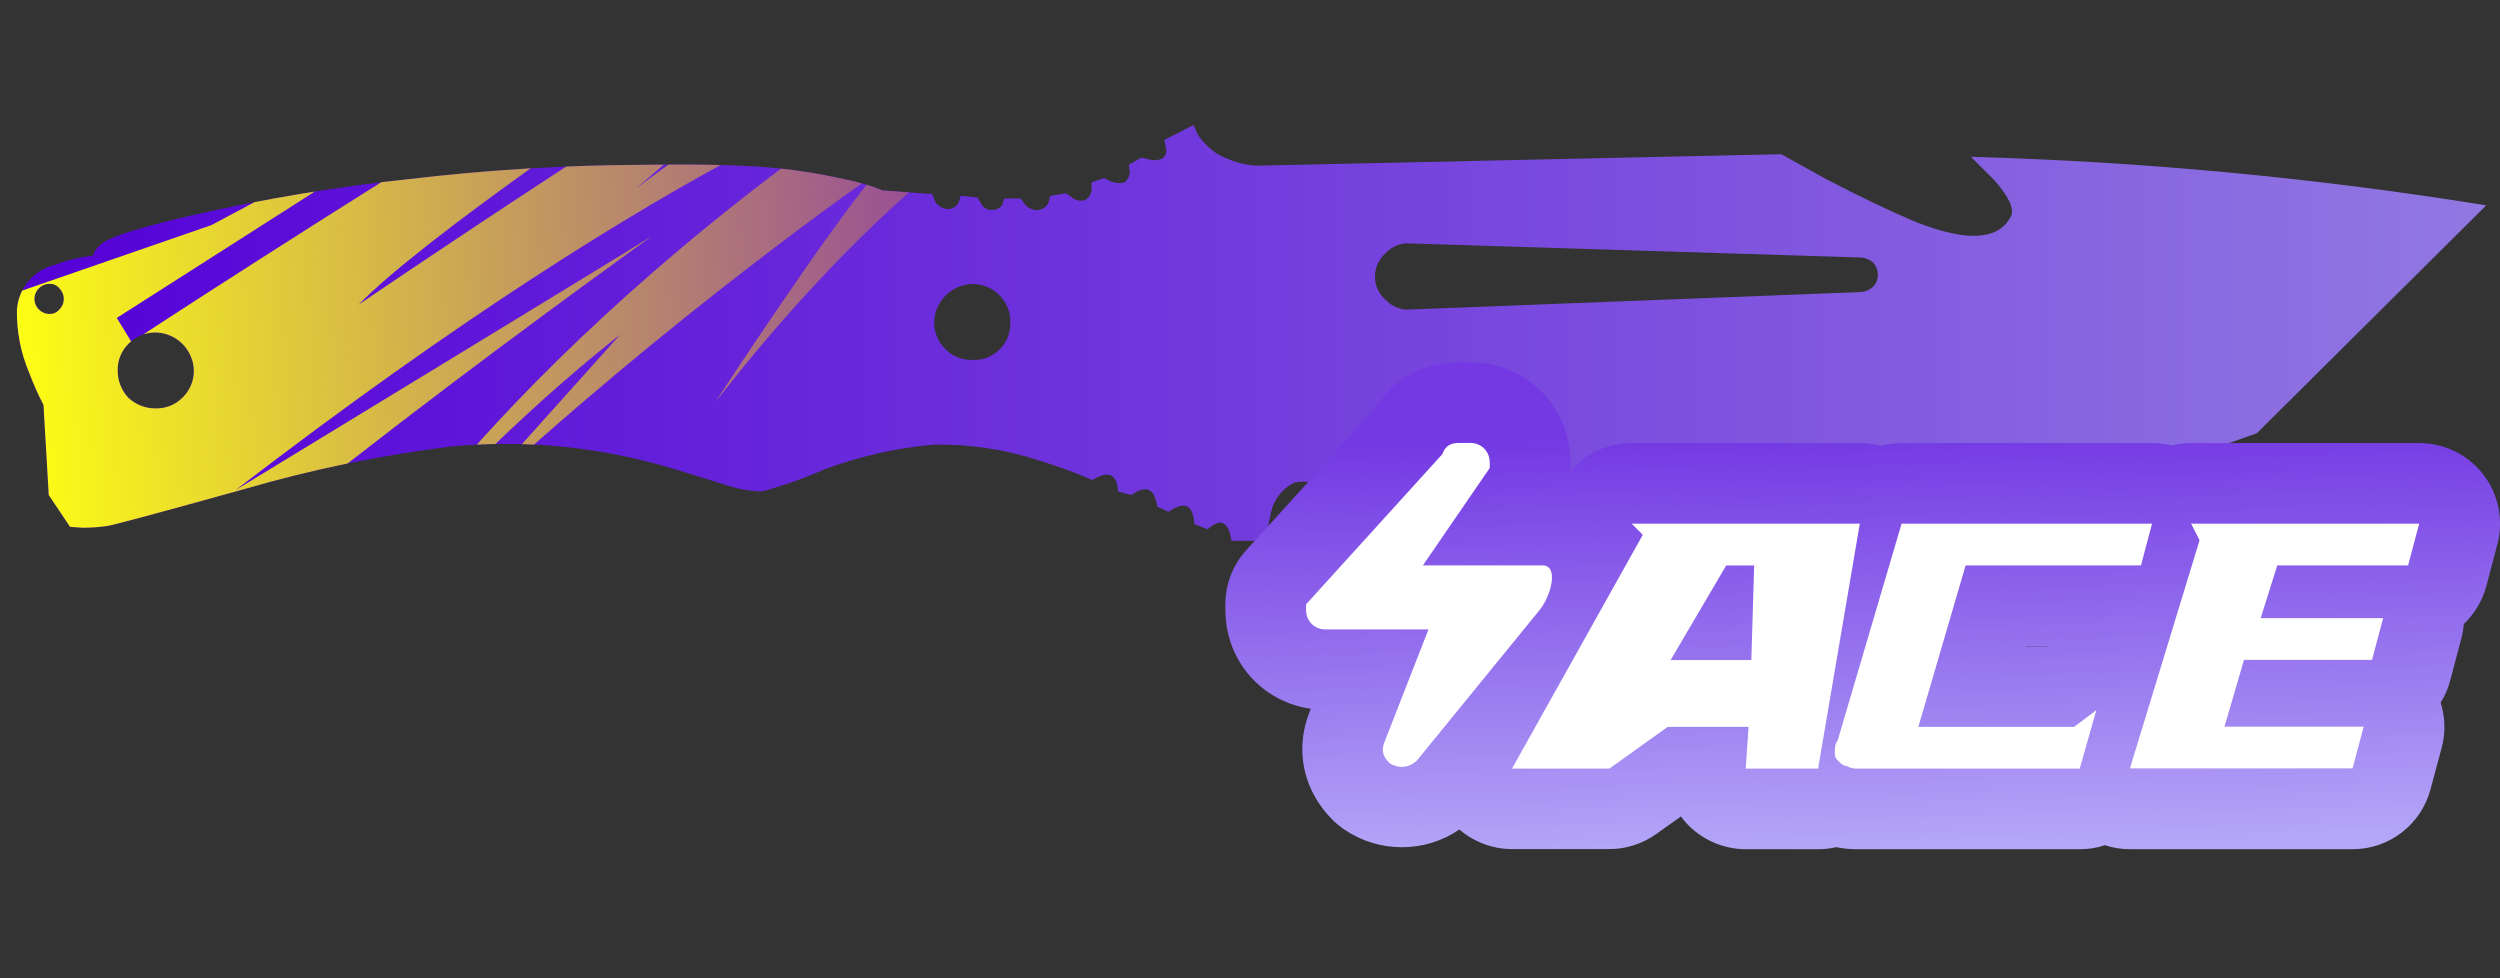 <?xml version="1.0" encoding="utf-8"?>
<!-- Generator: Adobe Illustrator 16.0.0, SVG Export Plug-In . SVG Version: 6.00 Build 0)  -->
<!DOCTYPE svg PUBLIC "-//W3C//DTD SVG 1.1//EN" "http://www.w3.org/Graphics/SVG/1.1/DTD/svg11.dtd">
<svg version="1.1" id="case1" xmlns="http://www.w3.org/2000/svg" xmlns:xlink="http://www.w3.org/1999/xlink" x="0px" y="0px"
	 width="92px" height="36px" viewBox="0 0 92 36" enable-background="new 0 0 92 36" xml:space="preserve">
<rect x="0" y="0" width="92" height="36" fill="#333333" stroke="none"/>
<linearGradient id="knife_canis_1_" gradientUnits="userSpaceOnUse" x1="-7.678" y1="-807.02" x2="83.193" y2="-807.02" gradientTransform="matrix(1 0 0 -1 8.3 -794.77)">
	<stop  offset="0" style="stop-color:#5400D7"/>
	<stop  offset="1" style="stop-color:#9178E2"/>
</linearGradient>
<path id="knife_canis" fill="url(#knife_canis_1_)" d="M4.723,14.638c0.274,0.256,0.635,0.396,1.01,0.39
	c0.366,0.009,0.719-0.131,0.978-0.39c0.274-0.263,0.427-0.627,0.423-1.007c-0.022-0.763-0.637-1.376-1.4-1.396
	c-0.38-0.005-0.745,0.147-1.01,0.42c-0.259,0.257-0.401,0.61-0.392,0.975C4.327,14.003,4.467,14.365,4.723,14.638z M2.183,10.608
	c-0.088-0.108-0.221-0.168-0.36-0.162c-0.306,0-0.555,0.248-0.555,0.554c-0.001,0.147,0.058,0.288,0.164,0.389
	c0.103,0.105,0.244,0.165,0.391,0.163c0.139,0.007,0.273-0.054,0.36-0.163C2.288,11.288,2.348,11.147,2.346,11
	C2.348,10.853,2.288,10.711,2.183,10.608z M36.785,10.87c-0.264-0.271-0.628-0.423-1.008-0.419c-0.763,0.024-1.375,0.637-1.4,1.399
	c-0.004,0.38,0.149,0.745,0.423,1.008c0.259,0.258,0.612,0.397,0.978,0.387c0.735,0.038,1.362-0.528,1.4-1.264
	c0.002-0.043,0.002-0.087,0-0.131C37.188,11.482,37.046,11.128,36.785,10.87z M68.943,10.545c0.104-0.117,0.16-0.268,0.162-0.424
	c0.002-0.165-0.058-0.325-0.162-0.45C68.824,9.567,68.676,9.5,68.52,9.477L51.743,8.954c-0.286,0.023-0.554,0.151-0.75,0.36
	c-0.253,0.221-0.396,0.542-0.394,0.877c0,0.325,0.146,0.634,0.394,0.844c0.196,0.208,0.464,0.336,0.75,0.36l16.778-0.649
	c0.158-0.025,0.306-0.097,0.424-0.205L68.943,10.545z M91.493,7.557l-8.438,8.383c-7.443,2.737-15.466,3.52-23.299,2.27
	c-0.07-0.07-0.146-0.134-0.229-0.194c-0.135-0.132-0.305-0.221-0.488-0.258c-0.172-0.001-0.342,0.043-0.488,0.129
	c-0.078,0.038-0.156,0.081-0.23,0.129c-0.021-0.067-0.067-0.124-0.129-0.162c-0.1-0.115-0.237-0.186-0.392-0.195
	c-0.104-0.002-0.2,0.045-0.262,0.128c-0.021,0.044-0.042,0.09-0.063,0.133c-0.019-0.061-0.053-0.116-0.098-0.162
	c-0.066-0.119-0.189-0.193-0.325-0.195c-0.104-0.002-0.2,0.046-0.262,0.128c-0.037,0.033-0.062,0.08-0.065,0.13
	c-0.078-0.075-0.164-0.14-0.26-0.194c-0.169-0.134-0.373-0.213-0.587-0.228c-0.149-0.012-0.294,0.048-0.394,0.162
	c-0.06,0.032-0.094,0.093-0.096,0.16l-0.158-0.163c-0.094-0.102-0.226-0.16-0.36-0.162c-0.104-0.004-0.196,0.063-0.229,0.162
	c-0.019,0.052-0.029,0.105-0.031,0.161c-0.028-0.056-0.063-0.108-0.1-0.161c-0.066-0.098-0.176-0.158-0.294-0.162
	c-0.104-0.004-0.196,0.063-0.228,0.162c-0.036,0.046-0.059,0.102-0.064,0.161c-0.051-0.048-0.105-0.091-0.165-0.128
	c-0.163-0.106-0.354-0.163-0.552-0.162c-0.176,0.011-0.341,0.093-0.457,0.227c-0.059,0.054-0.104,0.121-0.13,0.196
	c-0.024-0.049-0.058-0.093-0.099-0.131c-0.088-0.08-0.207-0.114-0.326-0.096c-0.109,0.021-0.19,0.115-0.195,0.228
	c-0.021,0.062-0.032,0.127-0.032,0.194c-0.044-0.042-0.091-0.084-0.132-0.128c-0.102-0.043-0.216-0.054-0.326-0.031
	c-0.094,0.053-0.154,0.15-0.162,0.258v0.197c-0.078-0.048-0.168-0.083-0.26-0.099c-0.199-0.042-0.404-0.019-0.589,0.065
	c-0.162,0.074-0.281,0.216-0.323,0.391c-0.041,0.079-0.053,0.173-0.033,0.262l-0.293,0.162c-0.226-0.291-0.478-0.563-0.75-0.81
	c-0.334-0.461-0.91-0.678-1.466-0.552c-0.476,0.229-0.806,0.68-0.88,1.203c-0.085,0.305-0.129,0.618-0.13,0.936H45.32
	c-0.109-0.717-0.401-0.855-0.881-0.422l-0.488-0.195c-0.044-0.715-0.358-0.862-0.945-0.449l-0.424-0.193
	c-0.089-0.669-0.401-0.813-0.946-0.424l-0.49-0.13c-0.042-0.649-0.357-0.791-0.943-0.424c-0.639-0.273-1.292-0.512-1.955-0.714
	c-1.261-0.416-2.583-0.613-3.911-0.585c-1.37,0.124-2.717,0.43-4.007,0.911c-0.739,0.327-1.501,0.598-2.281,0.81
	c-0.513-0.014-1.019-0.114-1.499-0.293c-1.39-0.43-2.182-0.67-2.378-0.715c-2.46-0.669-5.021-0.889-7.558-0.648
	c-2.568,0.315-5.107,0.836-7.592,1.56c-3.194,0.889-4.889,1.344-5.084,1.368c-0.301,0.045-0.606,0.063-0.911,0.063l-0.45-0.033
	l-0.783-1.169L1.6,14.901c-0.198-0.379-0.372-0.77-0.521-1.17c-0.316-0.738-0.472-1.536-0.456-2.339
	c0.059-0.806,0.639-1.479,1.428-1.655C2.491,9.569,2.95,9.46,3.419,9.412c0.042-0.138,0.121-0.263,0.228-0.36
	c0.218-0.281,1.369-0.659,3.454-1.135c2.632-0.604,5.299-1.048,7.985-1.33c2.822-0.333,5.661-0.507,8.503-0.521
	c1.5-0.021,2.737-0.01,3.714,0.033c1.306,0.05,2.604,0.225,3.877,0.521c0.446,0.086,0.882,0.217,1.302,0.39l1.824,0.129L34.405,7.4
	c0.096,0.166,0.266,0.275,0.457,0.293c0.181,0.008,0.349-0.096,0.424-0.262l0.064-0.228l0.624,0.067l0.131,0.227
	c0.075,0.145,0.227,0.233,0.39,0.228c0.156,0.01,0.306-0.064,0.393-0.194l0.061-0.224h0.618l0.164,0.226
	c0.121,0.142,0.303,0.214,0.488,0.194c0.155-0.021,0.29-0.118,0.36-0.258l0.065-0.259l0.587-0.099l0.225,0.16
	c0.128,0.103,0.297,0.14,0.456,0.099c0.151-0.072,0.251-0.222,0.26-0.389V6.713l0.457-0.163l0.261,0.13
	c0.155,0.062,0.327,0.073,0.489,0.033c0.122-0.093,0.193-0.237,0.193-0.39L41.54,6.061l0.456-0.259l0.293,0.065
	c0.162,0.047,0.334,0.036,0.488-0.033c0.12-0.092,0.17-0.247,0.13-0.392l-0.064-0.291L43.92,4.6l0.163,0.36
	c0.183,0.269,0.415,0.5,0.684,0.683c0.313,0.184,0.653,0.316,1.008,0.39c0.171,0.04,0.347,0.061,0.522,0.063l19.256-0.421
	l1.629,0.905c1.283,0.67,2.396,1.201,3.325,1.59c1.866,0.737,3.03,0.673,3.485-0.191c0.152-0.265-0.042-0.706-0.59-1.336
	l-0.873-0.872C78.883,5.947,85.219,6.544,91.493,7.557z"/>
<linearGradient id="shape2_2_" gradientUnits="userSpaceOnUse" x1="68.773" y1="31.284" x2="68.44" y2="15.951">
	<stop  offset="0" style="stop-color:#B4A7F8"/>
	<stop  offset="1" style="stop-color:#7439E3"/>
</linearGradient>
<path id="shape2_1_" fill="url(#shape2_2_)" d="M78.38,31.251c-0.313,0-0.625-0.05-0.923-0.147
	c-0.297,0.102-0.607,0.147-0.921,0.147h-8.193c-0.185,0-0.446-0.009-0.77-0.075c-0.218,0.051-0.439,0.075-0.664,0.075h-2.664
	c-0.815,0-1.604-0.342-2.166-0.937c-0.078-0.086-0.149-0.174-0.22-0.27l-0.909,0.648c-0.503,0.359-1.101,0.554-1.726,0.554h-3.584
	c-0.719,0-1.402-0.267-1.937-0.72c-0.616,0.425-1.353,0.652-2.114,0.652c-0.75,0-1.479-0.222-2.104-0.642
	c-0.164-0.11-0.314-0.233-0.451-0.37c-1.021-1.021-1.363-2.423-0.92-3.753l0.044-0.128l0.079-0.203
	c-1.8-0.254-3.144-1.766-3.144-3.646V22.24c0-0.741,0.274-1.45,0.773-1.996l4.748-5.232c0.646-1.069,1.762-1.679,3.078-1.679h0.41
	c2.063,0,3.685,1.618,3.685,3.684c0,0-0.001,0.289-0.003,0.331c0.555-0.653,1.372-1.044,2.26-1.044h8.396
	c0.263,0,0.52,0.034,0.77,0.101c0.25-0.067,0.51-0.101,0.771-0.101H79.2c0.243,0,0.481,0.029,0.717,0.087
	c0.233-0.058,0.476-0.087,0.72-0.087h8.396c0.917,0,1.797,0.433,2.354,1.159c0.559,0.726,0.752,1.689,0.514,2.573l-0.404,1.532
	c-0.146,0.541-0.436,1.02-0.829,1.395c-0.017,0.188-0.045,0.372-0.097,0.555l-0.407,1.537c-0.075,0.282-0.19,0.551-0.349,0.799
	c0.168,0.532,0.188,1.109,0.041,1.656l-0.414,1.539c-0.346,1.297-1.521,2.202-2.863,2.202H78.38z M75.341,23.782l0.013-0.009h-0.793
	l-0.002,0.009H75.341z"/>
<path id="ACE" fill="#FFFFFF" d="M52.568,23.163h-3.789c-0.409,0-0.717-0.308-0.717-0.718c0-0.104,0-0.104,0-0.204l5.018-5.531
	c0.104-0.307,0.311-0.41,0.615-0.41h0.41c0.408,0,0.717,0.308,0.717,0.717c0,0.102,0,0.205,0,0.205l-2.459,3.584h4.402
	c0.613,0,0.311,1.127-0.104,1.639l-4.509,5.531c-0.309,0.308-0.717,0.308-1.021,0.104c-0.203-0.206-0.309-0.41-0.203-0.719
	L52.568,23.163L52.568,23.163L52.568,23.163z M60.046,19.271l0.409,0.41l-4.813,8.603h3.584l2.147-1.536h2.974l-0.104,1.536h2.663
	l1.535-9.013H60.046L60.046,19.271z M64.553,20.809l-0.104,3.482h-2.971l2.047-3.482H64.553L64.553,20.809z M68.343,28.284h8.191
	l0.612-2.15l-0.818,0.614h-5.732l1.739-5.941h6.452l0.408-1.535h-9.217l-2.355,7.988c-0.102,0.104-0.102,0.309-0.102,0.409
	c0,0.103,0,0.205,0.103,0.31c0.103,0.105,0.205,0.203,0.308,0.203C68.137,28.284,68.24,28.284,68.343,28.284L68.343,28.284
	L68.343,28.284z M80.632,19.271l0.312,0.609l-2.563,8.398h8.193l0.408-1.536h-5.121l0.718-2.458h4.711l0.41-1.537h-4.507
	l0.611-1.941h4.814l0.408-1.535H80.632L80.632,19.271z"/>
<g>
	<defs>
		<path id="SVGID_1_" d="M4.723,14.638c0.274,0.256,0.635,0.396,1.01,0.39c0.366,0.009,0.719-0.131,0.978-0.39
			c0.274-0.263,0.427-0.627,0.423-1.007c-0.022-0.763-0.637-1.376-1.4-1.396c-0.38-0.005-0.745,0.147-1.01,0.42
			c-0.259,0.257-0.401,0.61-0.392,0.975C4.327,14.003,4.467,14.365,4.723,14.638z M2.183,10.608
			c-0.088-0.108-0.221-0.168-0.36-0.162c-0.306,0-0.555,0.248-0.555,0.554c-0.001,0.147,0.058,0.288,0.164,0.389
			c0.103,0.105,0.244,0.165,0.391,0.163c0.139,0.007,0.273-0.054,0.36-0.163C2.288,11.288,2.348,11.147,2.346,11
			C2.348,10.853,2.288,10.711,2.183,10.608z M36.785,10.87c-0.264-0.271-0.628-0.423-1.008-0.419
			c-0.763,0.024-1.375,0.637-1.4,1.399c-0.004,0.38,0.149,0.745,0.423,1.008c0.259,0.258,0.612,0.397,0.978,0.387
			c0.735,0.038,1.362-0.528,1.4-1.264c0.002-0.043,0.002-0.087,0-0.131C37.188,11.482,37.046,11.128,36.785,10.87z M68.943,10.545
			c0.104-0.117,0.16-0.268,0.162-0.424c0.002-0.165-0.058-0.325-0.162-0.45C68.824,9.567,68.676,9.5,68.52,9.477L51.743,8.954
			c-0.286,0.023-0.554,0.151-0.75,0.36c-0.253,0.221-0.396,0.542-0.394,0.877c0,0.325,0.146,0.634,0.394,0.844
			c0.196,0.208,0.464,0.336,0.75,0.36l16.778-0.649c0.158-0.025,0.306-0.097,0.424-0.205L68.943,10.545z M91.493,7.557l-8.438,8.383
			c-7.443,2.737-15.466,3.52-23.299,2.27c-0.07-0.07-0.146-0.134-0.229-0.194c-0.135-0.132-0.305-0.221-0.488-0.258
			c-0.172-0.001-0.342,0.043-0.488,0.129c-0.078,0.038-0.156,0.081-0.23,0.129c-0.021-0.067-0.067-0.124-0.129-0.162
			c-0.1-0.115-0.237-0.186-0.392-0.195c-0.104-0.002-0.2,0.045-0.262,0.128c-0.021,0.044-0.042,0.09-0.063,0.133
			c-0.019-0.061-0.053-0.116-0.098-0.162c-0.066-0.119-0.189-0.193-0.325-0.195c-0.104-0.002-0.2,0.046-0.262,0.128
			c-0.037,0.033-0.062,0.08-0.065,0.13c-0.078-0.075-0.164-0.14-0.26-0.194c-0.169-0.134-0.373-0.213-0.587-0.228
			c-0.149-0.012-0.294,0.048-0.394,0.162c-0.06,0.032-0.094,0.093-0.096,0.16l-0.158-0.163c-0.094-0.102-0.226-0.16-0.36-0.162
			c-0.104-0.004-0.196,0.063-0.229,0.162c-0.019,0.052-0.029,0.105-0.031,0.161c-0.028-0.056-0.063-0.108-0.1-0.161
			c-0.066-0.098-0.176-0.158-0.294-0.162c-0.104-0.004-0.196,0.063-0.228,0.162c-0.036,0.046-0.059,0.102-0.064,0.161
			c-0.051-0.048-0.105-0.091-0.165-0.128c-0.163-0.106-0.354-0.163-0.552-0.162c-0.176,0.011-0.341,0.093-0.457,0.227
			c-0.059,0.054-0.104,0.121-0.13,0.196c-0.024-0.049-0.058-0.093-0.099-0.131c-0.088-0.08-0.207-0.114-0.326-0.096
			c-0.109,0.021-0.19,0.115-0.195,0.228c-0.021,0.062-0.032,0.127-0.032,0.194c-0.044-0.042-0.091-0.084-0.132-0.128
			c-0.102-0.043-0.216-0.054-0.326-0.031c-0.094,0.053-0.154,0.15-0.162,0.258v0.197c-0.078-0.048-0.168-0.083-0.26-0.099
			c-0.199-0.042-0.404-0.019-0.589,0.065c-0.162,0.074-0.281,0.216-0.323,0.391c-0.041,0.079-0.053,0.173-0.033,0.262l-0.293,0.162
			c-0.226-0.291-0.478-0.563-0.75-0.81c-0.334-0.461-0.91-0.678-1.466-0.552c-0.476,0.229-0.806,0.68-0.88,1.203
			c-0.085,0.305-0.129,0.618-0.13,0.936H45.32c-0.109-0.717-0.401-0.855-0.881-0.422l-0.488-0.195
			c-0.044-0.715-0.358-0.862-0.945-0.449l-0.424-0.193c-0.089-0.669-0.401-0.813-0.946-0.424l-0.49-0.13
			c-0.042-0.649-0.357-0.791-0.943-0.424c-0.639-0.273-1.292-0.512-1.955-0.714c-1.261-0.416-2.583-0.613-3.911-0.585
			c-1.37,0.124-2.717,0.43-4.007,0.911c-0.739,0.327-1.501,0.598-2.281,0.81c-0.513-0.014-1.019-0.114-1.499-0.293
			c-1.39-0.43-2.182-0.67-2.378-0.715c-2.46-0.669-5.021-0.889-7.558-0.648c-2.568,0.315-5.107,0.836-7.592,1.56
			c-3.194,0.889-4.889,1.344-5.084,1.368c-0.301,0.045-0.606,0.063-0.911,0.063l-0.45-0.033l-0.783-1.169L1.6,14.901
			c-0.198-0.379-0.372-0.77-0.521-1.17c-0.316-0.738-0.472-1.536-0.456-2.339c0.059-0.806,0.639-1.479,1.428-1.655
			C2.491,9.569,2.95,9.46,3.419,9.412c0.042-0.138,0.121-0.263,0.228-0.36c0.218-0.281,1.369-0.659,3.454-1.135
			c2.632-0.604,5.299-1.048,7.985-1.33c2.822-0.333,5.661-0.507,8.503-0.521c1.5-0.021,2.737-0.01,3.714,0.033
			c1.306,0.05,2.604,0.225,3.877,0.521c0.446,0.086,0.882,0.217,1.302,0.39l1.824,0.129L34.405,7.4
			c0.096,0.166,0.266,0.275,0.457,0.293c0.181,0.008,0.349-0.096,0.424-0.262l0.064-0.228l0.624,0.067l0.131,0.227
			c0.075,0.145,0.227,0.233,0.39,0.228c0.156,0.01,0.306-0.064,0.393-0.194l0.061-0.224h0.618l0.164,0.226
			c0.121,0.142,0.303,0.214,0.488,0.194c0.155-0.021,0.29-0.118,0.36-0.258l0.065-0.259l0.587-0.099l0.225,0.16
			c0.128,0.103,0.297,0.14,0.456,0.099c0.151-0.072,0.251-0.222,0.26-0.389V6.713l0.457-0.163l0.261,0.13
			c0.155,0.062,0.327,0.073,0.489,0.033c0.122-0.093,0.193-0.237,0.193-0.39L41.54,6.061l0.456-0.259l0.293,0.065
			c0.162,0.047,0.334,0.036,0.488-0.033c0.12-0.092,0.17-0.247,0.13-0.392l-0.064-0.291L43.92,4.6l0.163,0.36
			c0.183,0.269,0.415,0.5,0.684,0.683c0.313,0.184,0.653,0.316,1.008,0.39c0.171,0.04,0.347,0.061,0.522,0.063l19.256-0.421
			l1.629,0.905c1.283,0.67,2.396,1.201,3.325,1.59c1.866,0.737,3.03,0.673,3.485-0.191c0.152-0.265-0.042-0.706-0.59-1.336
			l-0.873-0.872C78.883,5.947,85.219,6.544,91.493,7.557z"/>
	</defs>
	<clipPath id="SVGID_2_">
		<use xlink:href="#SVGID_1_"  overflow="visible"/>
	</clipPath>
	
		<linearGradient id="SVGID_3_" gradientUnits="userSpaceOnUse" x1="-1514.887" y1="-327.933" x2="-1469.356" y2="-327.933" gradientTransform="matrix(0.998 -0.062 0.062 0.998 1532.289 242.551)">
		<stop  offset="0" style="stop-color:#FFFF13"/>
		<stop  offset="1" style="stop-color:#7411C3"/>
	</linearGradient>
	<path clip-path="url(#SVGID_2_)" fill="url(#SVGID_3_)" d="M7.781,8.283l11.341-6.042L4.298,11.7l0.544,0.889
		c0,0,28.675-18.854,37.51-21.469c0,0-24.502,15.325-29.156,20.093c0,0,13.448-9.158,17.85-11.281L25.94,4.161l2.087-1.197
		l-4.633,3.985c0,0,8.712-6.801,18.08-9.804l3.509,3.688c0,0-7.874,0.139-18.657,13.961c0,0,4.009-6.148,5.891-8.398
		c0,0-7.489,5.16-15.068,12.243l5.673-6.326c0,0-5.923,4.565-9.842,9.927c0,0,5.677-9.593,20.549-19.41
		c0,0-8.153,2.359-24.858,15.204c0,0,14.581-8.874,15.318-9.347c0.67-0.467-18.496,13.17-20.502,16.779
		C1.272,29.088,0,10.976,0,10.976L7.781,8.283z"/>
</g>
</svg>
